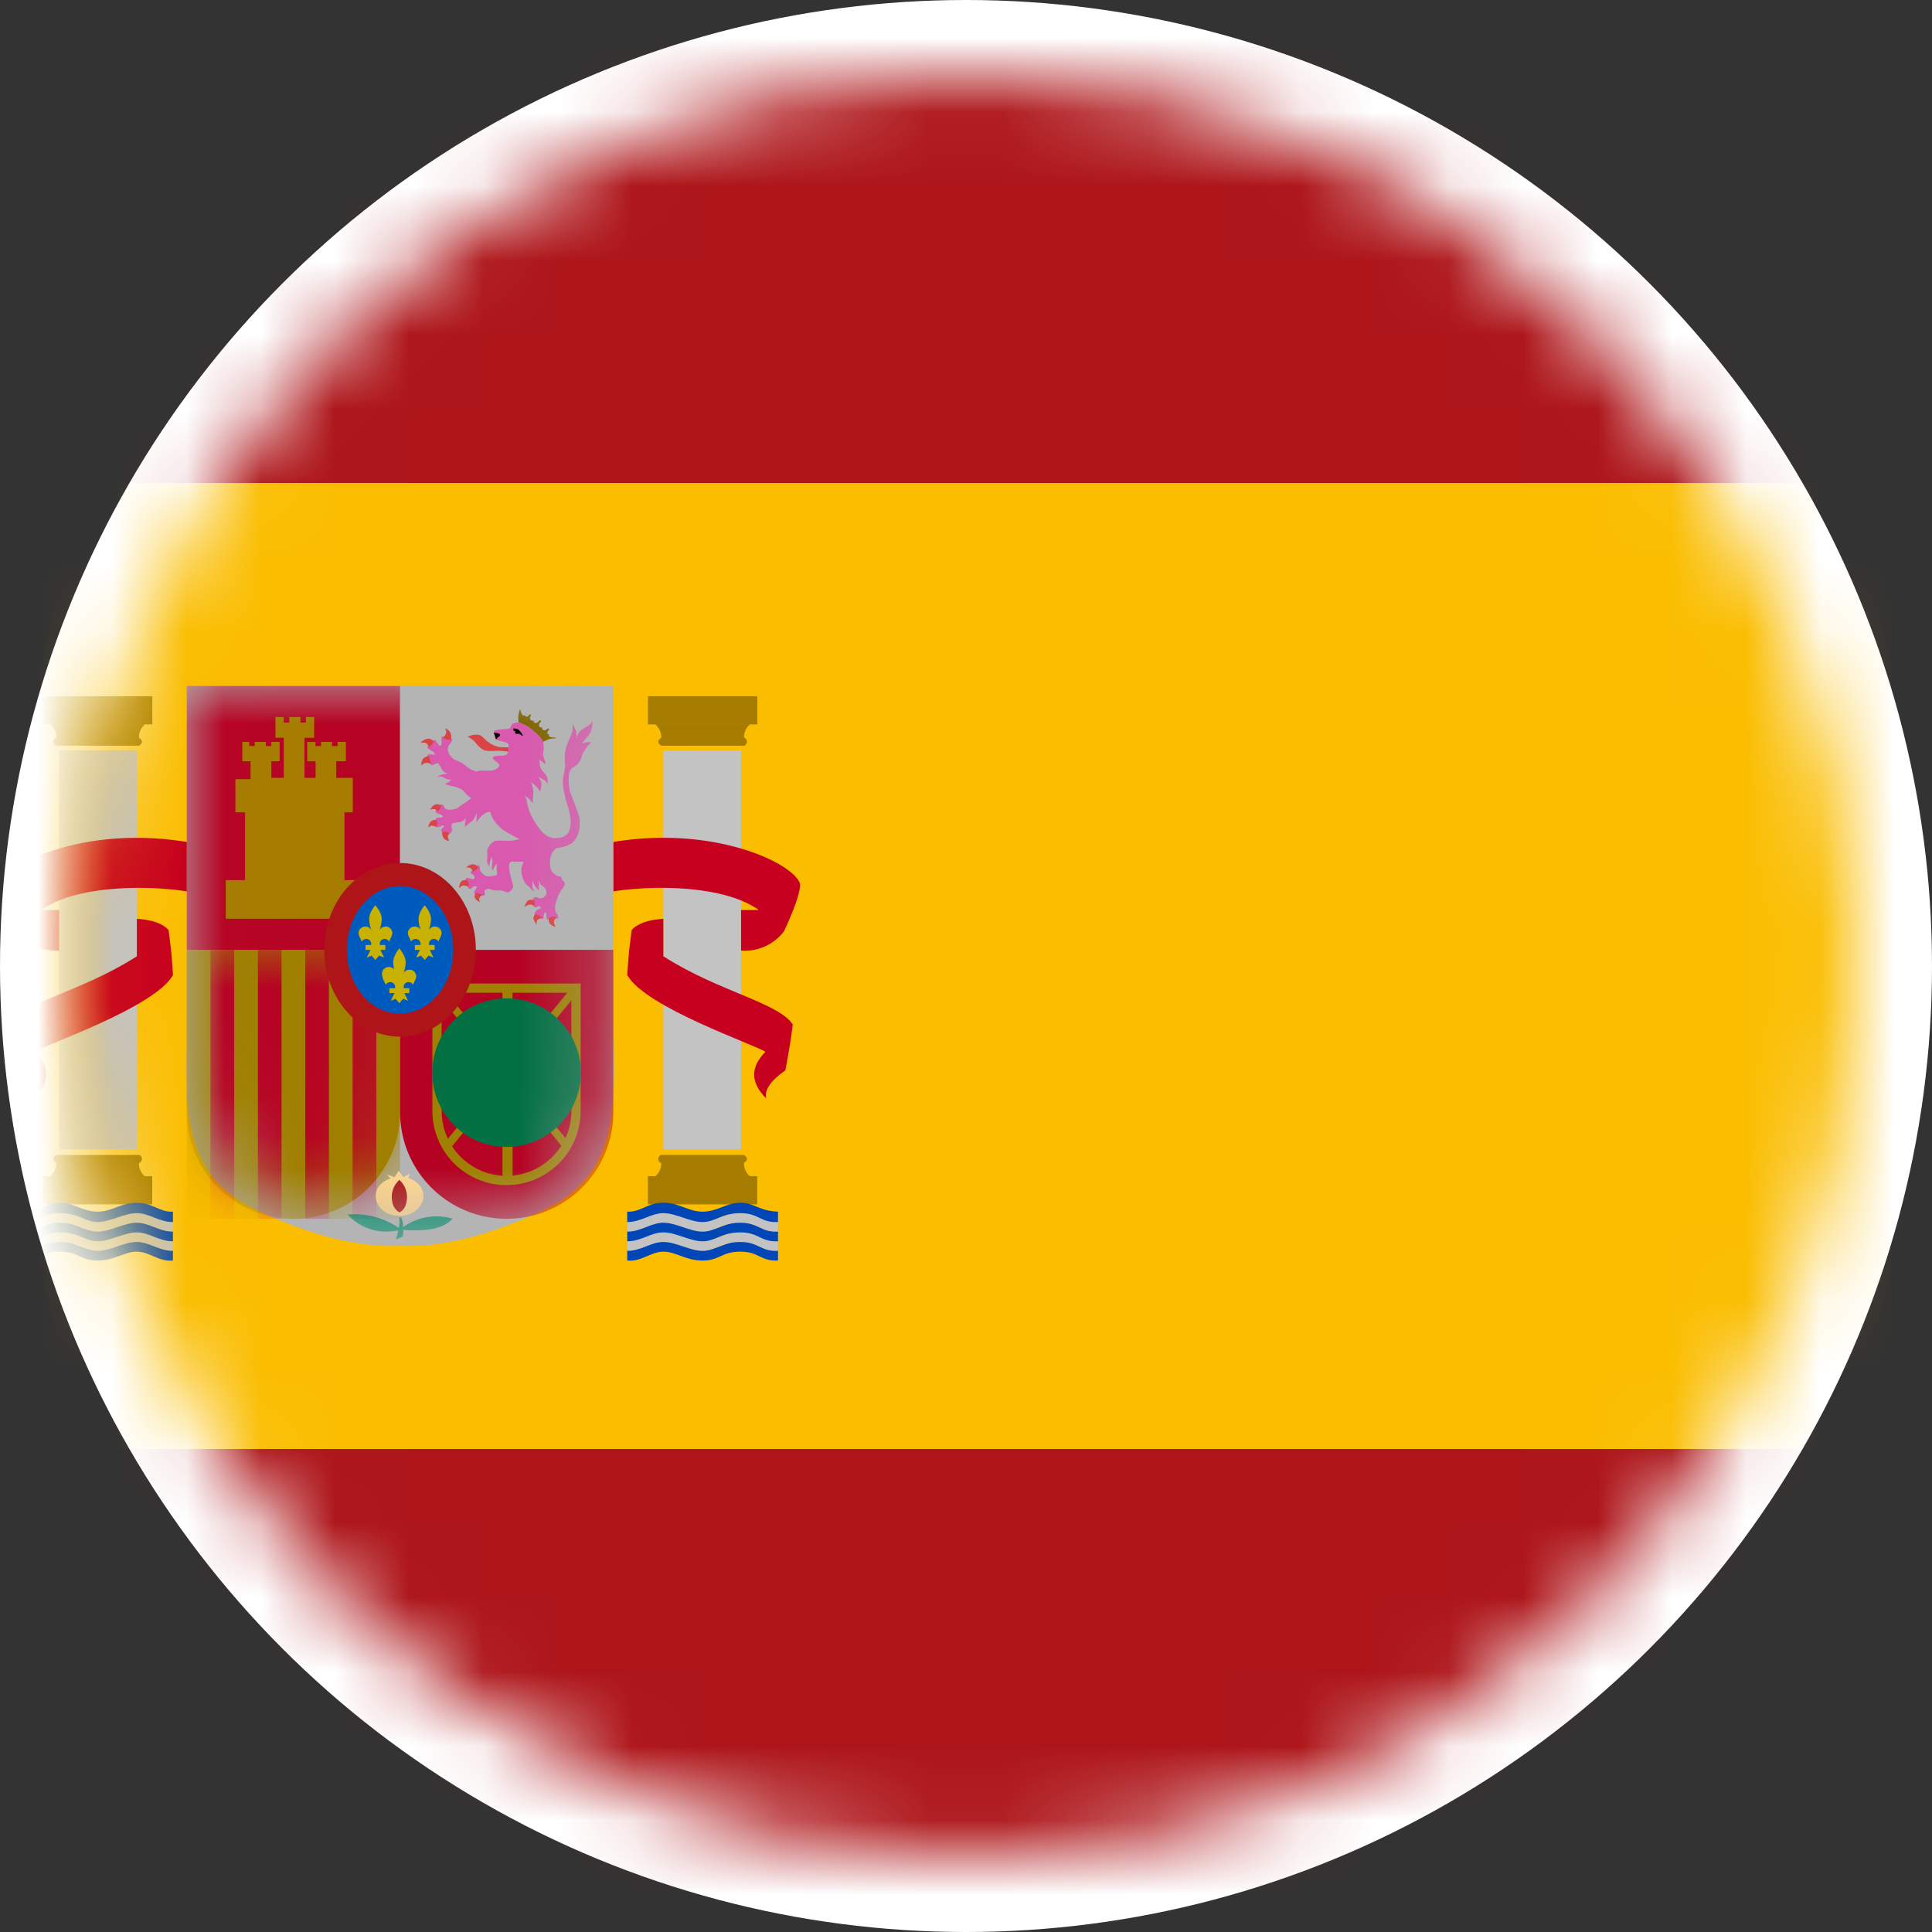 <svg width='26' height='26' viewBox='0 0 26 26' xmlns='http://www.w3.org/2000/svg' xmlns:xlink='http://www.w3.org/1999/xlink'><rect x="0" y="0" width="26" height="26" fill="#333333" stroke="none"/><defs><path d='M12 0C5.373 0 0 5.373 0 12s5.373 12 12 12 12-5.373 12-12S18.627 0 12 0z' id='a'/><path d='M.94 7.048C-.165 6.525.01 5.48.01 4.323V0h5.74v4.323c0 1.157.176 2.202-.93 2.725-.739.35-1.385.511-1.94.486-.555.025-1.201-.137-1.94-.486z' id='c'/><path d='M0 0h2.87v2.185a1.435 1.435 0 1 1-2.87 0V0z' id='e'/></defs><g fill='none' fill-rule='evenodd'><circle fill='#FFF' cx='13' cy='13' r='13'/><g transform='translate(1 1)'><mask id='b' fill='#fff'><use xlink:href='#a'/></mask><use fill='#FFF' fill-rule='nonzero' xlink:href='#a'/><g mask='url(#b)'><path fill='#AD1519' d='M-1 18.5h26V25H-1z'/><path fill='#FABD00' d='M-1 5.5h26v13H-1z'/><path fill='#AD1519' d='M-1-1h26v6.5H-1z'/></g><g mask='url(#b)'><path d='M.88 14.543c.02.017.03.035.03.053 0 .018-.01.036-.03.054l-.01-.001.001.038a.227.227 0 0 0 .078.142H-.324a.226.226 0 0 0 .08-.18c-.027-.018-.04-.035-.04-.053 0-.018.013-.036.04-.053zm.169.286v.378H-.423v-.378h1.472z' fill='#A67C00'/><path fill='#C3C3C3' fill-rule='nonzero' d='M.842 9.097v5.371H-.204v-5.37z'/><path d='M-.254 9.035c-.02-.018-.03-.036-.03-.054 0-.018.01-.036.03-.053h.01l-.001-.038a.227.227 0 0 0-.079-.141H.95a.226.226 0 0 0-.08.179c.028.018.04.036.04.053 0 .018-.013.036-.04.054zm-.17-.286V8.37H1.05v.378H-.423z' fill='#A67C00'/><path d='M-.702 15.824v.14c.239.01.254-.12.508-.12.253 0 .278.12.507.12.229 0 .358-.12.527-.12.169 0 .298.14.487.12v-.14c-.179.01-.268-.12-.487-.12-.219 0-.328.12-.527.12-.2 0-.318-.12-.507-.12-.19 0-.25.11-.508.12z' fill='#0046B6'/><path d='M-.702 15.695v.139c.239.01.254-.12.508-.12.253 0 .338.12.507.12.169 0 .358-.12.527-.12.169 0 .298.12.487.12v-.14c-.179.01-.268-.119-.487-.119-.219 0-.328.12-.527.12-.2 0-.318-.12-.507-.12-.19 0-.25.11-.508.12z' fill='#C3C3C3'/><path d='M-.702 15.565v.14c.239.01.254-.12.508-.12.253 0 .338.12.507.12.169 0 .358-.12.527-.12.169 0 .298.12.487.12v-.14c-.179.01-.268-.12-.487-.12-.219 0-.328.12-.527.12-.2 0-.318-.12-.507-.12-.19 0-.25.11-.508.12z' fill='#0046B6'/><path d='M-.702 15.436v.139c.239.01.254-.12.508-.12.253 0 .338.12.507.12.169 0 .358-.12.527-.12.169 0 .298.12.487.12v-.14c-.179.01-.268-.119-.487-.119-.219 0-.328.12-.527.12-.2 0-.318-.12-.507-.12-.19 0-.25.11-.508.12z' fill='#C3C3C3'/><path d='M-.702 15.306v.14c.239.01.254-.12.508-.12.253 0 .338.12.507.12.169 0 .358-.12.527-.12.169 0 .298.12.487.12v-.14c-.179.01-.268-.12-.487-.12-.219 0-.328.12-.527.12-.2 0-.318-.12-.507-.12-.19 0-.25.11-.508.12z' fill='#0046B6'/><path d='M1.884 10.41c-1.521-.398-2.794.18-2.884.488 0 .112.073.324.219.636.139.18.331.265.577.259v-.547h-.24c.627-.448 2.13-.299 2.328-.14v-.696z' fill='#C6001E'/><path d='M.842 11.365c.204.013.346.063.426.15.04.308.04.308.06.606-.24.437-1.741.945-1.86 1.034.205.206.202.415-.01.627.026-.113-.06-.239-.26-.378a8.974 8.974 0 0 1-.099-.617c.2-.298.997-.44 1.743-.918v-.504z' fill='#C6001E'/><path d='M7.889 14.543c-.02.017-.03.035-.03.053 0 .018.01.036.03.054l.01-.001-.002.038a.227.227 0 0 1-.078.142h1.273a.226.226 0 0 1-.08-.18c.027-.018.04-.035.04-.053 0-.018-.013-.036-.04-.053zm-.17.286v.378h1.472v-.378H7.72z' fill='#A67C00'/><path fill='#C3C3C3' fill-rule='nonzero' d='M7.927 9.097v5.371h1.046v-5.37z'/><path d='M9.022 9.035c.02-.018.03-.036.03-.054 0-.018-.01-.036-.03-.053h-.01l.002-.038a.227.227 0 0 1 .078-.141H7.819a.226.226 0 0 1 .08.179c-.027.018-.04.036-.04.053 0 .018.013.036.04.054zm.17-.286V8.37H7.72v.378h1.47z' fill='#A67C00'/><path d='M9.47 15.824v.14c-.239.01-.254-.12-.507-.12-.254 0-.279.12-.507.12-.23 0-.359-.12-.528-.12-.169 0-.298.14-.487.12v-.14c.18.01.269-.12.487-.12.22 0 .329.12.528.12.198 0 .318-.12.507-.12s.248.11.507.12z' fill='#0046B6'/><path d='M9.47 15.695v.139c-.239.01-.254-.12-.507-.12-.254 0-.338.12-.507.12-.17 0-.359-.12-.528-.12-.169 0-.298.12-.487.12v-.14c.18.01.269-.119.487-.119.22 0 .329.12.528.12.198 0 .318-.12.507-.12s.248.11.507.12z' fill='#C3C3C3'/><path d='M9.47 15.565v.14c-.239.01-.254-.12-.507-.12-.254 0-.338.12-.507.12-.17 0-.359-.12-.528-.12-.169 0-.298.12-.487.12v-.14c.18.01.269-.12.487-.12.22 0 .329.12.528.12.198 0 .318-.12.507-.12s.248.11.507.12z' fill='#0046B6'/><path d='M9.47 15.436v.139c-.239.01-.254-.12-.507-.12-.254 0-.338.12-.507.12-.17 0-.359-.12-.528-.12-.169 0-.298.12-.487.12v-.14c.18.01.269-.119.487-.119.22 0 .329.12.528.12.198 0 .318-.12.507-.12s.248.11.507.12z' fill='#C3C3C3'/><path d='M9.47 15.306v.14c-.239.01-.254-.12-.507-.12-.254 0-.338.12-.507.12-.17 0-.359-.12-.528-.12-.169 0-.298.12-.487.12v-.14c.18.01.269-.12.487-.12.22 0 .329.12.528.12.198 0 .318-.12.507-.12s.248.11.507.12z' fill='#0046B6'/><path d='M6.884 10.41c1.522-.398 2.795.18 2.884.488 0 .112-.073.324-.218.636a.666.666 0 0 1-.577.259v-.547h.238c-.626-.448-2.128-.299-2.327-.14v-.696z' fill='#C6001E'/><path d='M7.927 11.365c-.205.013-.347.063-.426.15-.04.308-.04.308-.06.606.239.437 1.74.945 1.86 1.034-.206.206-.202.415.01.627-.027-.113.06-.239.258-.378.06-.318.08-.458.1-.617-.199-.298-.996-.44-1.742-.918v-.504z' fill='#C6001E'/><g transform='translate(1.504 8.232)'><mask id='d' fill='#fff'><use xlink:href='#c'/></mask><use fill='#B4B4B5' fill-rule='nonzero' xlink:href='#c'/><g mask='url(#d)'><g transform='translate(.01 3.55)'><mask id='f' fill='#fff'><use xlink:href='#e'/></mask><use fill='#A07F00' xlink:href='#e'/><path d='M0 0h.319v3.62H0zm1.913 0h.319v3.62h-.319zm-.638 0h.32v3.62h-.32zM.638 0h.319v3.62h-.32zM2.55 0h.319v3.62h-.32z' fill='#A07F00' mask='url(#f)'/><path d='M.957 0h.318v3.62H.957zM.319 0h.319v3.62h-.32zm1.913 0h.319v3.62h-.32zm-.638 0h.319v3.62h-.319z' fill='#B60223' mask='url(#f)'/></g></g><g mask='url(#d)'><path d='M2.862 7.292l.003-.012a.515.515 0 0 0 .005-.13h.023a.33.33 0 0 1 .03.131.772.772 0 0 1 .664-.113c-.112.13-.342.18-.69.149h.027c0 .03-.003.06-.008.093l-.092.037.018-.062.013-.057-.103.012a.702.702 0 0 1-.579-.228 1.06 1.06 0 0 1 .689.18z' fill='#058E6E'/><path d='M2.861 6.526l.065.084.084-.047-.018.056c.344.13.213.512-.121.512-.335 0-.456-.39-.121-.503l-.047-.055.103.037.055-.084z' fill='#FFD691'/><path d='M2.87 6.647a.312.312 0 0 0-.102.223c0 .103.034.174.103.214.068-.034.102-.105.102-.214a.312.312 0 0 0-.102-.223z' fill='#AD1519'/></g><g mask='url(#d)'><path d='M2.88 3.55h2.87v2.185a1.435 1.435 0 1 1-2.87 0V3.551z' fill='#B60222'/><g transform='translate(3.315 4.004)'><path d='M1.996 0l-.001.063v1.652a.998.998 0 0 1-.88.991l-.117.007A.998.998 0 0 1 0 1.715V0h1.996zM.943 1.362l-.678.828a.872.872 0 0 0 .718.398l-.04-.004V1.362zm.136.017v1.205a.873.873 0 0 0 .656-.402L1.08 1.38zm-.954.336c0 .134.03.26.084.374l.676-.826H.124zm1.745-.452h-.747l.668.817a.87.87 0 0 0 .08-.365l-.001-.452zm0-.136V.226l-.735.901h.735zM.124.21v.917h.749L.124.21zM.943.124H.191l.752.919V.124zm.872 0h-.737v.901l.737-.901z' fill='#A08002' fill-rule='nonzero'/><circle fill='#037044' cx='.998' cy='1.199' r='1'/></g></g><g mask='url(#d)'><path fill='#B60323' d='M.01 0h2.87v3.55H.01z'/><path d='M1.203.417h.112v.075h.074V.417h.15v.075h.074V.417h.111v.28h-.13v.539h.149v-.223H1.63v-.26h.112v.055h.074V.752h.15v.056h.073V.752h.112v.26h-.13v.224h.223V1.7h-.112v.912h.224v.52H.534v-.52h.26V1.7h-.13v-.446h.204v-.242H.757v-.26H.85v.055h.074V.752h.15v.056h.073V.752h.112v.26h-.112v.224h.168v-.54h-.112V.417z' fill='#A67C00'/></g><g mask='url(#d)'><path fill='#B4B4B4' d='M2.88 0h2.87v3.55H2.88z'/><g fill-rule='nonzero'><path d='M4.338.885l.003-.04.006-.022S4.246.83 4.193.816a.38.38 0 0 1-.15-.081C3.993.69 3.974.663 3.939.658c-.085-.014-.15.026-.15.026s.064.024.111.085c.047.06.1.091.122.099.037.012.166.003.2.004.036.002.116.013.116.013z' fill='#DB4446'/><path d='M4.808.738s0 .047.005.091c.004.043-.014.08-.007.104.007.024.01.043.019.06s.013.061.013.061l-.046-.035-.038-.028.007.067c.002.02.013.057.031.08.019.021.055.058.066.086.011.03.009.093.009.093s-.029-.048-.055-.057c-.024-.01-.078-.04-.078-.04s.049.05.049.1a.36.36 0 0 1-.02.104s-.022-.044-.052-.073c-.03-.03-.07-.058-.07-.058s.032.076.032.126c0 .051-.01.16-.01.16s-.024-.041-.049-.062c-.025-.02-.054-.038-.063-.05-.009-.014.03.04.033.074.005.033.02.153.12.304.06.089.15.244.344.193.194-.05.122-.322.081-.448a1.173 1.173 0 0 1-.059-.315c.003-.049.037-.193.032-.22a.566.566 0 0 1 .009-.212c.025-.086.045-.12.06-.156.012-.035.024-.055.028-.086.004-.032.004-.09.004-.09s.037.07.046.094a.47.47 0 0 1 .009.097s.007-.072.06-.108c.055-.036.118-.073.134-.093.015-.02.02-.033.02-.033s-.005.124-.038.173c-.023.031-.11.135-.11.135s.045-.018.076-.02c.032-.002.054 0 .054 0s-.038.032-.088.107c-.05.075-.029.081-.065.144-.036.062-.066.064-.111.102-.068.056-.032.28-.023.315.01.033.127.308.13.374.001.067.012.216-.1.311-.073.062-.192.062-.22.08-.027.018-.08.073-.08.188 0 .116.04.134.072.163.031.028.072.013.08.036.01.022.014.035.028.048.013.013.023.029.018.053-.005.025-.057.08-.075.12a.993.993 0 0 0-.054.16c0 .016-.004.064.011.089 0 0 .057.068.018.081-.025.01-.048-.016-.06-.013-.034.01-.052.03-.061.03-.023-.005-.023-.017-.025-.05-.002-.033-.001-.046-.011-.046-.014 0-.02.011-.023.029-.003.017-.003.057-.018.057-.016 0-.038-.029-.052-.035-.014-.007-.052-.013-.054-.031-.002-.018.022-.055.047-.062.025-.007.048-.02.032-.033-.016-.013-.032-.013-.048 0-.015.013-.049.002-.047-.018.003-.02.007-.045.004-.056-.001-.01-.029-.033.007-.053.036-.02.052.018.088.011.037-.006.054-.02.068-.042.013-.022.011-.068-.014-.097-.024-.03-.05-.034-.059-.052a.639.639 0 0 1-.022-.06s.007.078.002.09c-.004.01-.002.057-.002.057s-.025-.03-.045-.051a.337.337 0 0 1-.04-.089l-.003.087c0 .024.027.047.019.056-.01.008-.052-.047-.064-.056-.011-.01-.048-.038-.063-.069a.458.458 0 0 1-.032-.091.295.295 0 0 1-.004-.102l.029-.074h-.088c-.048 0-.081-.014-.1.019-.018.033-.009.1.014.186s.036.128.03.144a.205.205 0 0 1-.048.057c-.012.008-.043.005-.057-.001a.16.16 0 0 0-.078-.018c-.043 0-.07.002-.086-.002-.016-.004-.055-.024-.073-.02-.018.005-.05.02-.04.047.013.04-.014.048-.032.046-.019-.002-.034-.009-.057-.015-.022-.007-.056 0-.051-.027.004-.027.013-.029.025-.048.01-.021.015-.034.002-.035-.016-.002-.032-.004-.044.007-.012.01-.032.033-.047.024-.016-.009-.029-.027-.029-.07 0-.041-.042-.077-.003-.075.039.002.088.03.097.008.009-.023.004-.033-.018-.05-.02-.018-.047-.028-.02-.05.03-.023.036-.023.047-.035.01-.012.026-.051.046-.042.038.02.001.048.04.092.04.045.063.061.129.054.065-.007.083-.016.083-.035 0-.019-.006-.053-.007-.067a.427.427 0 0 1 .009-.064s-.03.019-.04.038c-.008.019-.026.052-.026.052s-.007-.04-.005-.071c.002-.019.008-.051.007-.058-.002-.017-.014-.06-.014-.06s-.01.047-.018.06a.33.33 0 0 0-.01.07s-.041-.038-.03-.1c.009-.05-.007-.113.007-.134.014-.021.047-.106.129-.11.081-.003.144.004.173.002.028-.002.129-.02.129-.02s-.186-.1-.228-.13a.635.635 0 0 1-.129-.139.547.547 0 0 1-.04-.102s-.034 0-.064.018a.323.323 0 0 0-.123.133s.005-.061.005-.08c0-.019-.004-.056-.004-.056s-.02.083-.063.114c-.043.032-.092.075-.092.075l.005-.057c0-.01.01-.064.01-.064s-.03.046-.075.055c-.046.009-.113.007-.119.036-.005.03.013.07.002.09a.104.104 0 0 1-.033.035s-.027-.022-.05-.024c-.022-.002-.044.01-.044.01s-.02-.026-.012-.043c.007-.017.042-.043.034-.054-.01-.01-.038.004-.055.012-.018.01-.055.018-.051-.012.003-.03.012-.047.003-.067-.009-.021-.003-.035.011-.04.014-.005.07.002.076-.012.005-.014-.014-.031-.052-.04-.037-.009-.055-.031-.035-.05a.134.134 0 0 0 .033-.042c.01-.017.013-.049.047-.033.033.016.026.054.061.066a.256.256 0 0 0 .136-.016c.017-.01.074-.053.094-.064.019-.01.1-.072.1-.072s-.047-.035-.065-.052c-.018-.018-.05-.059-.065-.068a.56.56 0 0 0-.12-.042c-.026 0-.108-.03-.108-.03s.037-.013.05-.023c.012-.01.04-.037.054-.035l.018.002s-.076-.004-.092-.009c-.016-.005-.062-.035-.08-.035-.017 0-.052.007-.052.007s.047-.03.086-.038c.039-.006.069-.005.069-.005s-.06-.017-.074-.038c-.014-.02-.029-.051-.04-.066-.01-.013-.017-.036-.036-.038-.02-.002-.053.025-.072.023-.02-.002-.034-.014-.036-.044-.001-.03 0-.019-.006-.034-.008-.016-.036-.052-.01-.06.027-.01.083.004.089-.006.005-.01-.03-.042-.053-.054-.023-.012-.06-.033-.04-.05.019-.017.038-.024.049-.04.01-.015.023-.059.046-.045.022.014.054.082.072.076.018-.005.019-.053.016-.074-.004-.02 0-.057.017-.054.018.003.032.028.06.03.028.001.07-.007.067.014a.158.158 0 0 1-.039.068c-.018.024-.028.068-.015.097.012.03.044.077.072.096.028.019.081.033.115.055.033.023.111.087.138.094.026.007.053.02.053.02s.03-.013.07-.013c.04 0 .134.007.17-.009.035-.015.08-.041.067-.074-.014-.033-.092-.062-.085-.088.007-.026.036-.028.083-.03.047-.001.112.009.125-.061.012-.069.016-.109-.05-.124-.068-.016-.117-.018-.13-.068-.012-.05-.024-.062-.01-.076.014-.014.038-.02.087-.024.05-.004.107-.004.123-.016s.019-.045.038-.06A.395.395 0 0 1 4.49.485s.09.046.174.11a.977.977 0 0 1 .144.145' fill='#D959AE'/><path d='M4.173.723S4.156.675 4.153.66A.135.135 0 0 0 4.14.63s.088 0 .085.028c-.002.027-.028.027-.034.037-.005.01-.02.027-.02.027zm.235-.119L4.405.57s.048 0 .07.02c.036.03.058.077.057.08-.006.006-.034-.021-.053-.029 0 0-.014.004-.028.004-.015 0-.021-.008-.023-.016A.06.06 0 0 1 4.43.608L4.408.604z' fill='#000'/><path d='M3.458.696s.03.022.053.026c.023.003.047.003.051.003.003 0 .01-.035.007-.058C3.557.589 3.488.57 3.488.57s.02.048.01.07a.206.206 0 0 1-.04.055zm-.124.056S3.307.702 3.25.71a.16.16 0 0 0-.094.052s.062-.002.078.009c.023.015.03.055.03.055s.034-.02.044-.035a.53.53 0 0 0 .025-.038zm-.071.19S3.215.949 3.19.98c-.027.031-.023.09-.023.09s.032-.035.06-.035c.028 0 .072.01.072.01s-.014-.035-.014-.051c0-.016-.02-.052-.02-.052zm.169.674s-.026-.033-.072-.023c-.046.01-.076.07-.076.07s.039-.012.062-.005c.023.006.039.033.039.033s.021-.021.028-.033a.517.517 0 0 0 .02-.042zm-.064.185s-.039-.006-.072.022c-.034.027-.035.08-.035.08s.031-.027.056-.023a.224.224 0 0 1 .055.017l.007-.041c.005-.025-.011-.055-.011-.055zm.078.164s-.003.052.022.083c.026.033.074.039.074.039s-.015-.035-.018-.052c-.004-.026.022-.049.022-.049s-.024-.024-.048-.024-.052.003-.052.003zm.487.474s-.032-.042-.076-.04c-.044.002-.09.044-.09.044s.055-.004.07.015c.014.02.027.043.027.043s.025-.014.036-.023a.331.331 0 0 0 .033-.04zm-.144.171s-.058-.008-.087.023c-.028.031-.026.088-.026.088s.035-.04.067-.036c.032.003.067.02.067.02s-.005-.033-.01-.05c-.002-.015-.011-.044-.011-.044zm.109.175s-.028.042-.007.075a.145.145 0 0 0 .066.048s-.017-.024-.01-.051c.006-.023.043-.052.043-.052l-.092-.02zm.785.096s-.05-.012-.08.006c-.028.016-.05.09-.05.09s.045-.04.08-.035c.032.005.057.02.057.02s.005-.03.001-.051c-.001-.013-.008-.03-.008-.03zm.02.184s-.04.042-.025.077a.473.473 0 0 0 .038.07s0-.05.015-.065c.023-.02.065-.024.065-.024s-.033-.031-.044-.035c-.01-.003-.05-.023-.05-.023zm.183.057s-.02.05.017.083c.037.033.07.037.07.037s-.03-.053-.02-.08c.009-.03.033-.047.033-.047s-.046-.016-.053-.014a.567.567 0 0 0-.047.02z' fill='#DB4446'/><path d='M4.772.46l-.018.002a.097.097 0 0 1-.017.023c-.016.016-.04.018-.053.004a.032.032 0 0 1-.009-.026.03.03 0 0 1-.032-.001C4.627.452 4.623.43 4.634.41c.002-.004.004-.01.007-.012L4.64.38l-.022.005-.006.012c-.014.016-.034.02-.044.01A.035.035 0 0 1 4.56.39l-.01.008C4.515.405 4.502.329 4.5.309l-.01.016a.289.289 0 0 0-.013.162.591.591 0 0 1 .185.106.59.59 0 0 1 .146.157s.036-.02.074-.033c.037-.012.085-.013.085-.013l.014-.013c-.02.003-.099.006-.098-.028 0-.006.005-.012.005-.012s-.013 0-.019-.004C4.86.64 4.86.62 4.872.602l.011-.008V.572l-.02.003-.01.009c-.017.015-.04.016-.054.002a.028.028 0 0 1-.007-.03.035.035 0 0 1-.028-.003C4.748.543 4.744.519 4.757.5a.085.085 0 0 1 .02-.02L4.772.46z' fill='#806501'/></g></g><g mask='url(#d)' fill-rule='nonzero'><path d='M2.88 2.382c-.563 0-1.02.524-1.02 1.169s.457 1.168 1.02 1.168S3.9 4.196 3.9 3.551c0-.645-.457-1.169-1.02-1.169z' fill='#AD1519'/><path d='M2.88 2.692c-.396 0-.716.385-.716.859s.32.858.716.858c.396 0 .716-.384.716-.858s-.32-.859-.716-.859z' fill='#005BBF'/><path d='M2.87 3.531s.085.095.085.184c0 .09-.035.163-.035.163a.09.09 0 0 1 .086-.06c.05 0 .092.04.092.091a.14.14 0 0 1-.015.05l-.03.063c-.01-.024-.033-.037-.06-.037a.065.065 0 0 0-.065.065l.001.016h.075v.067h-.066l.049.103-.066-.027-.051.059-.05-.059-.066.027.05-.103h-.067v-.066h.075a.046.046 0 0 0 .002-.017.066.066 0 0 0-.066-.065c-.027 0-.05.013-.06.037l-.03-.064a.14.14 0 0 1-.015-.049.093.093 0 1 1 .179-.031s-.035-.074-.035-.163c0-.089.083-.184.083-.184zm-.323-.58s.086.094.086.183a.427.427 0 0 1-.032.154l.016-.023a.09.09 0 0 1 .03-.02l.037-.009c.05 0 .092.04.092.092a.14.14 0 0 1-.015.049l-.03.064c-.01-.024-.033-.037-.06-.037a.065.065 0 0 0-.065.065v.016h.076v.067h-.067l.05.103-.066-.027-.052.058-.05-.058-.065.027.05-.103h-.067v-.066l.075-.001a.046.046 0 0 0 .002-.016.066.066 0 0 0-.066-.065c-.027 0-.05.013-.06.037l-.03-.064a.14.14 0 0 1-.015-.05c0-.05.041-.09.092-.09.027 0 .05.01.067.028l.016.026-.009-.026a.444.444 0 0 1-.019-.08l-.004-.051c0-.089.083-.184.083-.184zm.664 0s.085.094.085.183a.42.42 0 0 1-.023.131l-.012.032a.09.09 0 0 1 .087-.06c.05 0 .091.04.091.09a.14.14 0 0 1-.015.05l-.03.064c-.01-.024-.033-.037-.06-.037a.065.065 0 0 0-.065.065l.001.016h.075v.067H3.28l.049.103-.066-.027-.051.058-.05-.058-.066.027.05-.103h-.067v-.066l.075-.001a.046.046 0 0 0 .002-.016.066.066 0 0 0-.066-.065c-.027 0-.05.013-.06.037L3 3.377a.14.14 0 0 1-.015-.05c0-.05.041-.09.092-.09.04 0 .074.024.087.06l-.013-.032a.42.42 0 0 1-.022-.131c0-.089.083-.184.083-.184z' fill='#C8B100'/></g></g></g></g></g></svg>